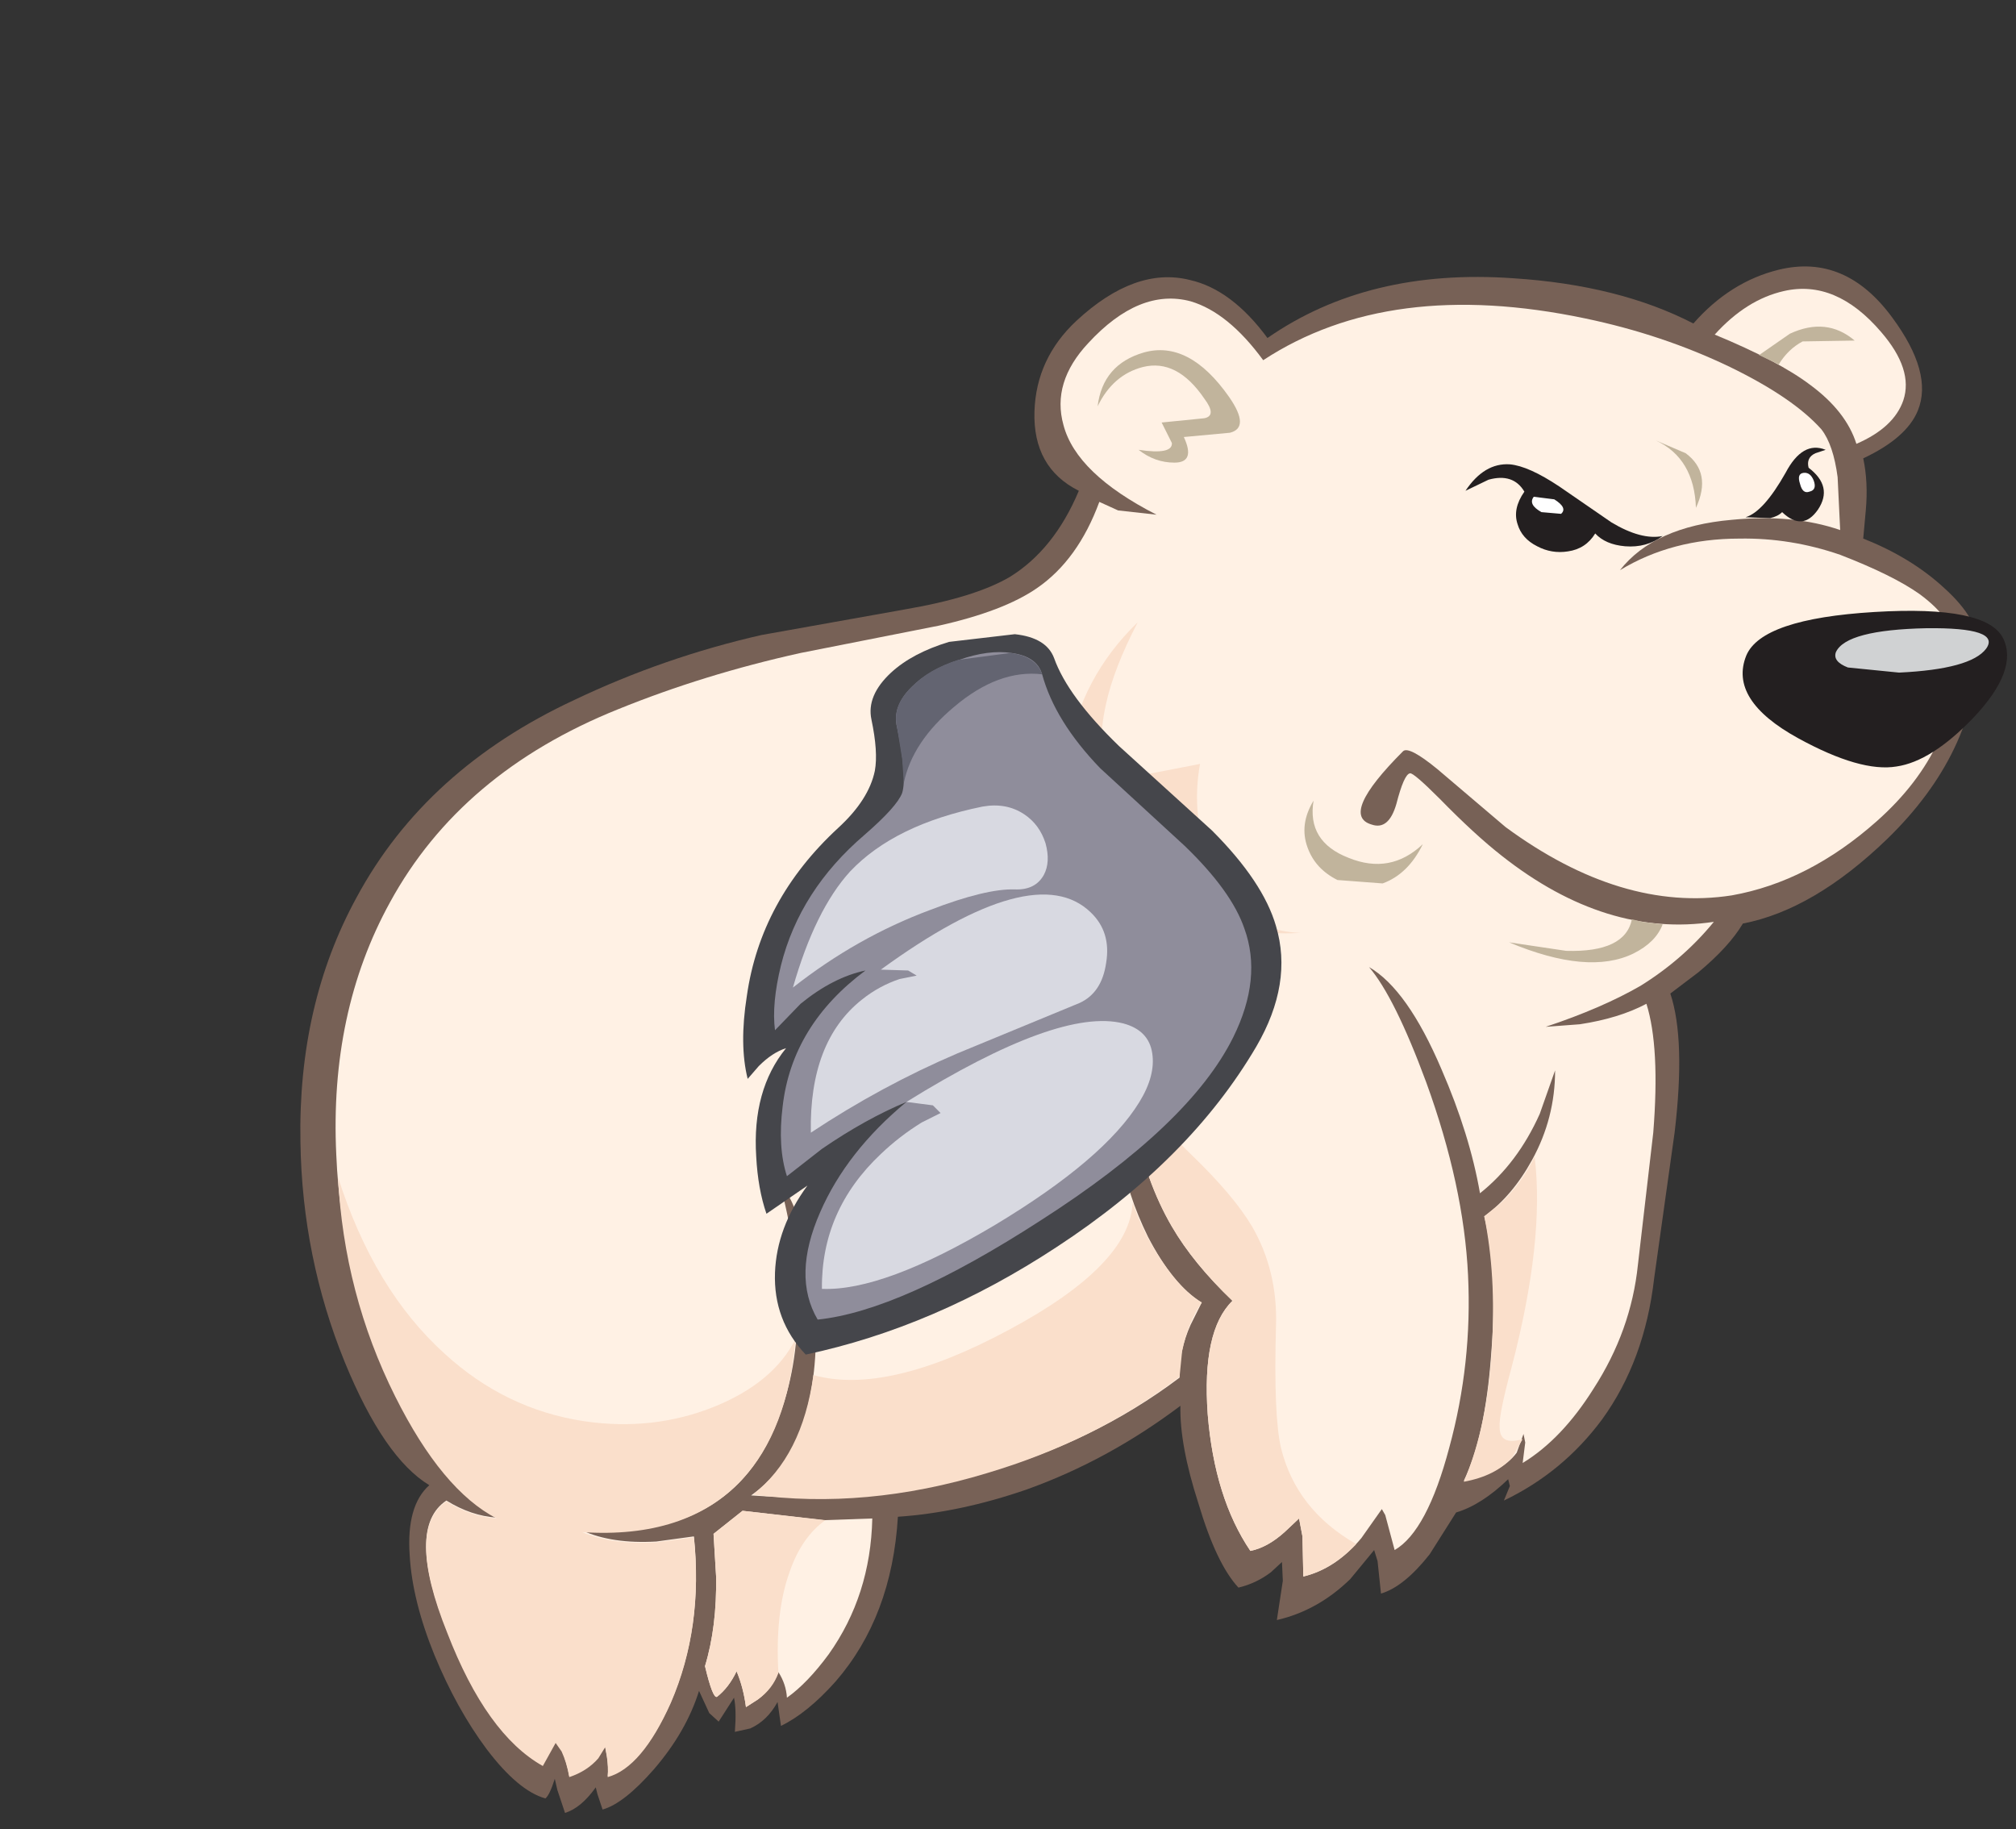 <?xml version="1.0" encoding="UTF-8" standalone="no"?>
<svg xmlns:ffdec="https://www.free-decompiler.com/flash" xmlns:xlink="http://www.w3.org/1999/xlink" ffdec:objectType="frame" height="107.15px" width="118.1px" xmlns="http://www.w3.org/2000/svg">
  <rect width="100%" height="100%" fill="#333333" stroke="none"/>
  <g transform="matrix(1.0, 0.0, 0.0, 1.0, 70.35, 55.15)">
    <use ffdec:characterId="111" height="90.6" transform="matrix(1.0, 0.0, 0.0, 1.0, -52.75, -39.55)" width="100.0" xlink:href="#shape0"/>
  </g>
  <defs>
    <g id="shape0" transform="matrix(1.0, 0.0, 0.0, 1.0, 52.75, 39.55)">
      <path d="M1.15 -17.05 Q2.5 -15.5 6.2 -12.7 L12.4 -7.85 Q19.7 -1.55 17.6 3.35 16.3 6.35 13.95 9.05 L9.65 13.5 Q6.9 16.15 5.7 17.7 3.85 20.15 3.2 22.8 0.45 20.45 -0.6 18.45 -1.7 16.35 -1.3 14.2 -2.0 14.8 -2.3 15.5 L-2.5 16.05 Q-3.8 14.2 -4.9 11.95 -7.15 7.3 -6.05 5.0 -6.7 5.35 -7.05 6.05 L-7.25 6.7 Q-9.0 4.75 -9.8 2.1 -11.45 -3.2 -7.0 -6.55 -5.4 -7.75 -5.75 -9.0 -5.9 -9.65 -7.7 -12.15 -8.45 -13.25 -7.5 -14.55 -6.65 -15.75 -4.85 -16.7 -3.1 -17.6 -1.45 -17.75 0.4 -17.9 1.15 -17.05" fill="#45464b" fill-rule="evenodd" stroke="none"/>
      <path d="M0.8 -16.15 Q1.95 -14.85 5.35 -12.15 L11.05 -7.35 Q17.75 -1.15 15.95 3.1 14.3 6.85 8.65 12.25 3.5 17.1 2.7 20.6 0.05 18.65 0.0 14.95 -0.05 11.35 2.25 8.4 0.3 9.65 -1.3 11.75 L-2.55 13.65 Q-3.85 11.55 -4.55 8.8 -6.0 3.3 -3.0 -0.05 -4.65 0.6 -5.95 2.65 L-6.95 4.6 Q-8.25 3.0 -8.65 0.8 -9.45 -3.65 -4.95 -6.85 -3.6 -7.85 -4.0 -8.9 L-6.15 -12.1 Q-6.8 -13.0 -6.1 -14.15 -5.5 -15.15 -4.05 -15.9 -2.65 -16.7 -1.3 -16.8 0.15 -16.9 0.8 -16.15" fill="#8f8d9b" fill-rule="evenodd" stroke="none"/>
      <path d="M3.15 10.2 L4.65 8.1 5.4 7.4 4.65 7.45 2.9 7.95 Q5.1 3.65 9.35 2.8 11.05 2.45 12.05 3.05 13.05 3.65 12.7 4.95 12.35 6.3 11.25 7.55 L8.7 10.0 Q4.65 13.8 2.4 18.35 1.2 13.85 3.15 10.2" fill="#d8d9e1" fill-rule="evenodd" stroke="none"/>
      <path d="M7.15 2.3 Q5.7 2.75 4.65 3.4 2.15 4.95 -2.45 10.9 -4.45 5.9 -2.15 2.45 -1.45 1.35 -0.35 0.5 L0.55 -0.05 -0.45 0.1 -2.45 0.7 Q0.95 -2.95 4.15 -3.8 6.8 -4.55 8.85 -3.3 10.6 -2.3 11.0 -0.6 11.4 1.05 10.1 1.45 L7.15 2.3" fill="#d8d9e1" fill-rule="evenodd" stroke="none"/>
      <path d="M4.35 -5.35 Q2.45 -5.0 -1.2 -2.95 -5.75 -0.3 -6.9 2.45 -8.7 -0.05 -6.8 -3.4 -4.9 -6.8 0.0 -9.3 L2.45 -9.45 Q3.65 -9.1 4.55 -8.15 5.45 -7.25 5.45 -6.4 5.45 -5.5 4.35 -5.35" fill="#d8d9e1" fill-rule="evenodd" stroke="none"/>
      <path d="M-6.15 -12.1 Q-6.8 -13.0 -6.1 -14.15 -5.5 -15.15 -4.05 -15.9 -2.65 -16.7 -1.3 -16.8 0.15 -16.9 0.8 -16.15 L0.85 -16.15 Q-1.65 -15.9 -3.2 -13.65 -4.6 -11.6 -4.35 -9.55 L-6.15 -12.1" fill="#636471" fill-rule="evenodd" stroke="none"/>
      <path d="M42.0 -31.1 Q41.35 -29.5 38.8 -28.3 39.1 -26.9 38.95 -25.25 L38.8 -23.6 Q41.6 -22.5 43.55 -20.7 45.6 -18.85 45.55 -17.2 45.4 -11.05 40.2 -6.0 35.9 -1.85 31.75 -1.05 30.95 0.3 29.15 1.8 L27.5 3.05 Q28.4 5.75 27.75 11.2 L26.55 19.75 Q26.0 24.55 23.5 28.0 21.2 31.1 17.75 32.75 L18.1 31.9 18.0 31.5 Q16.45 33.0 14.95 33.45 L13.4 35.9 Q11.9 37.8 10.55 38.2 L10.35 36.3 10.15 35.65 8.75 37.35 Q6.85 39.2 4.45 39.75 L4.8 37.45 4.75 36.35 4.1 36.95 Q3.25 37.6 2.2 37.85 0.9 36.45 -0.15 32.9 -1.25 29.5 -1.2 27.2 -5.45 30.4 -10.2 32.1 -14.1 33.45 -17.75 33.7 -18.1 39.55 -21.4 43.35 -23.05 45.2 -24.6 45.95 L-24.8 44.55 Q-25.4 45.65 -26.4 46.1 L-27.3 46.3 Q-27.2 45.0 -27.35 44.3 L-28.25 45.7 -28.8 45.2 -29.4 43.9 Q-30.15 46.3 -32.05 48.5 -33.8 50.5 -35.05 50.85 L-35.35 49.95 -35.45 49.55 Q-36.3 50.75 -37.25 51.05 L-37.7 49.7 -37.85 49.05 Q-38.15 50.0 -38.4 50.2 -40.0 49.75 -41.85 47.3 -43.6 44.95 -44.9 41.8 -46.2 38.6 -46.35 35.95 -46.55 33.05 -45.2 31.85 -47.85 30.25 -50.15 24.65 -52.65 18.5 -52.75 11.75 -52.9 3.7 -49.45 -2.6 -45.4 -10.1 -36.7 -14.15 -31.45 -16.65 -25.75 -17.95 L-17.35 -19.45 Q-13.25 -20.15 -11.2 -21.35 -8.6 -22.95 -7.15 -26.4 -9.85 -27.75 -9.75 -31.05 -9.65 -34.15 -7.3 -36.35 -3.85 -39.55 -0.65 -38.75 1.8 -38.2 3.9 -35.35 9.8 -39.45 18.3 -38.85 24.5 -38.45 28.85 -36.2 31.0 -38.65 33.85 -39.35 37.75 -40.3 40.5 -36.55 42.9 -33.3 42.0 -31.1" fill="#776156" fill-rule="evenodd" stroke="none"/>
      <path d="M38.4 -29.15 Q37.8 -31.05 35.7 -32.6 33.85 -34.0 30.1 -35.55 31.95 -37.6 34.15 -38.1 37.2 -38.8 39.85 -35.7 41.75 -33.5 41.15 -31.7 40.6 -30.1 38.4 -29.15" fill="#fff1e4" fill-rule="evenodd" stroke="none"/>
      <path d="M-28.55 34.7 L-26.85 33.35 -22.1 33.9 -19.25 33.8 Q-19.35 38.3 -21.8 41.75 -23.05 43.45 -24.25 44.3 -24.3 43.5 -24.75 42.8 -25.1 43.75 -25.95 44.4 L-26.65 44.85 Q-26.8 43.7 -27.2 42.75 -27.65 43.7 -28.35 44.25 -28.6 44.35 -29.05 42.45 -28.35 40.15 -28.4 37.2 L-28.55 34.7" fill="#fff1e4" fill-rule="evenodd" stroke="none"/>
      <path d="M36.35 -30.0 Q37.05 -29.1 37.3 -27.2 L37.45 -24.1 Q34.7 -25.05 31.1 -24.7 26.55 -24.3 24.55 -21.75 27.6 -23.6 31.55 -23.6 34.55 -23.65 37.45 -22.65 40.55 -21.45 42.1 -20.35 44.15 -18.85 44.25 -17.2 44.5 -11.4 39.6 -7.05 35.6 -3.5 31.1 -2.7 24.65 -1.7 17.85 -6.7 L13.85 -10.1 Q12.2 -11.45 11.85 -11.15 8.1 -7.4 10.0 -6.85 11.0 -6.5 11.45 -8.05 11.9 -9.8 12.25 -9.85 12.45 -9.9 14.0 -8.35 16.05 -6.25 17.65 -5.0 23.75 -0.2 30.05 -1.15 28.25 1.05 25.75 2.6 23.5 3.9 20.2 5.0 L22.2 4.85 Q24.5 4.5 26.1 3.65 26.9 6.2 26.5 11.2 L25.6 18.95 Q25.2 22.8 23.0 26.2 21.15 29.15 18.85 30.55 L19.0 29.35 18.9 28.85 18.5 29.95 Q17.6 31.15 15.4 31.6 16.65 29.0 17.0 24.25 17.4 19.4 16.6 16.1 18.25 14.9 19.4 12.8 20.75 10.35 20.75 7.55 L19.85 10.1 Q18.55 13.0 16.35 14.75 15.75 11.3 14.1 7.5 12.1 2.8 9.85 1.5 11.35 3.25 13.2 8.25 15.4 14.3 15.65 19.55 15.9 24.7 14.55 29.65 13.25 34.55 11.35 35.65 L10.8 33.6 10.6 33.25 9.4 34.95 Q7.9 36.75 6.0 37.2 L5.95 34.85 5.75 33.8 4.9 34.6 Q3.9 35.5 2.9 35.7 0.8 32.6 0.4 27.7 0.05 22.8 1.85 21.05 -0.45 18.85 -1.7 16.7 -3.25 14.05 -3.95 10.4 -5.15 10.8 -6.05 12.6 -7.1 10.9 -6.85 9.2 -7.55 9.25 -8.35 9.95 -9.0 8.3 -8.8 5.9 -8.6 3.35 -7.6 2.1 -9.2 3.3 -9.65 6.75 -10.15 10.3 -8.85 12.5 L-8.4 11.15 Q-8.1 10.4 -7.65 10.25 -7.85 11.4 -7.3 12.95 -6.8 14.4 -5.9 15.35 -5.65 13.5 -4.65 12.5 -4.35 14.75 -3.1 17.3 -1.65 20.1 0.05 21.15 L-0.6 22.45 Q-1.3 24.0 -1.25 25.55 -6.35 29.4 -12.95 31.2 -19.45 32.95 -26.35 32.45 -22.65 29.85 -22.55 23.2 -22.45 17.35 -24.75 13.85 -22.5 22.05 -24.75 27.95 -27.45 35.15 -36.25 34.5 -34.5 35.3 -31.9 35.15 L-29.7 34.85 Q-29.15 40.15 -31.05 44.55 -32.75 48.35 -34.75 48.9 -34.7 48.35 -34.8 47.7 L-34.9 47.15 -35.3 47.8 Q-35.95 48.55 -37.0 48.9 -37.15 48.05 -37.45 47.35 L-37.8 46.85 -38.55 48.2 Q-41.85 46.4 -44.15 40.4 -46.6 34.35 -44.2 32.75 -42.75 33.65 -41.25 33.75 -44.5 32.05 -47.3 26.05 -50.35 19.65 -50.65 12.5 -51.05 4.15 -47.5 -2.3 -43.35 -9.9 -34.15 -13.6 -29.1 -15.65 -23.45 -16.9 L-15.35 -18.5 Q-11.55 -19.35 -9.6 -20.7 -7.2 -22.35 -5.95 -25.75 L-4.85 -25.25 -2.6 -25.0 Q-7.3 -27.4 -8.05 -30.25 -8.75 -32.75 -6.6 -35.05 -3.6 -38.3 -0.6 -37.5 1.6 -36.85 3.65 -34.05 11.05 -38.9 22.5 -36.5 27.05 -35.55 31.0 -33.65 34.7 -31.85 36.35 -30.0" fill="#fff1e4" fill-rule="evenodd" stroke="none"/>
      <path d="M27.05 -1.0 Q26.65 0.05 25.35 0.7 22.7 2.0 18.05 0.05 L21.4 0.55 Q24.85 0.65 25.25 -1.3 L25.85 -1.15 27.05 -1.0" fill="#c1b49c" fill-rule="evenodd" stroke="none"/>
      <path d="M6.25 -5.5 Q5.75 -6.85 6.6 -8.25 6.2 -5.85 8.65 -4.9 11.1 -3.9 13.0 -5.7 12.15 -3.95 10.65 -3.4 L8.0 -3.6 Q6.7 -4.25 6.25 -5.5" fill="#c1b49c" fill-rule="evenodd" stroke="none"/>
      <path d="M36.0 -28.6 Q35.45 -28.35 35.6 -27.75 37.05 -26.65 36.15 -25.3 35.25 -24.0 34.05 -25.15 33.8 -24.9 33.35 -24.8 L31.9 -24.85 Q32.95 -25.15 34.25 -27.45 35.25 -29.35 36.6 -28.8 L36.0 -28.6" fill="#231f20" fill-rule="evenodd" stroke="none"/>
      <path d="M27.05 -23.75 Q26.1 -23.05 24.85 -23.15 23.7 -23.25 23.1 -23.9 22.55 -23.0 21.5 -22.85 20.55 -22.7 19.7 -23.15 18.8 -23.6 18.55 -24.45 18.25 -25.35 18.95 -26.35 18.3 -27.45 16.85 -27.05 L15.5 -26.4 Q16.6 -28.05 18.1 -27.95 19.2 -27.85 21.0 -26.65 L24.05 -24.55 Q25.8 -23.5 27.05 -23.75" fill="#231f20" fill-rule="evenodd" stroke="none"/>
      <path d="M20.7 -25.9 Q21.5 -25.4 21.1 -25.05 L19.95 -25.15 Q19.15 -25.6 19.5 -26.05 L20.7 -25.9" fill="#ffffff" fill-rule="evenodd" stroke="none"/>
      <path d="M35.1 -26.8 Q34.9 -27.4 35.3 -27.45 35.7 -27.5 35.9 -27.0 36.1 -26.45 35.65 -26.35 35.25 -26.2 35.1 -26.8" fill="#ffffff" fill-rule="evenodd" stroke="none"/>
      <path d="M29.0 -25.4 Q28.9 -28.3 26.65 -29.35 L28.4 -28.6 Q29.95 -27.45 29.0 -25.4" fill="#c1b49c" fill-rule="evenodd" stroke="none"/>
      <path d="M32.7 -34.35 L34.5 -35.6 Q36.65 -36.6 38.3 -35.2 L35.25 -35.15 Q34.4 -34.7 33.85 -33.8 L32.7 -34.35" fill="#c1b49c" fill-rule="evenodd" stroke="none"/>
      <path d="M-6.05 -31.35 Q-5.75 -33.8 -3.35 -34.5 -0.7 -35.25 1.65 -31.9 2.9 -30.1 1.7 -29.8 L-1.0 -29.55 Q-0.3 -28.05 -1.55 -28.05 -2.7 -28.05 -3.65 -28.8 -1.65 -28.5 -1.7 -29.2 L-2.3 -30.4 0.2 -30.65 Q0.95 -30.8 0.2 -31.8 -1.4 -34.15 -3.4 -33.65 -5.15 -33.2 -6.05 -31.35" fill="#c1b49c" fill-rule="evenodd" stroke="none"/>
      <path d="M-4.8 8.3 L-0.6 12.45 Q1.9 14.85 3.0 16.7 4.5 19.3 4.4 22.5 4.25 27.8 4.7 29.7 5.6 33.3 9.1 35.3 7.65 36.8 6.0 37.2 L5.95 34.85 5.75 33.8 4.9 34.6 Q3.9 35.5 2.9 35.7 0.8 32.6 0.4 27.7 0.05 22.8 1.85 21.05 -0.45 18.85 -1.7 16.7 -3.25 14.05 -3.95 10.4 -5.15 10.8 -6.05 12.6 -7.1 10.9 -6.85 9.2 -7.55 9.25 -8.35 9.95 -8.9 8.5 -8.85 6.4 -8.75 4.25 -8.0 2.8 -7.1 5.7 -4.8 8.3" fill="#fadfcb" fill-rule="evenodd" stroke="none"/>
      <path d="M19.55 12.6 Q20.15 17.5 18.2 24.95 17.45 27.7 17.5 28.45 17.5 29.55 18.85 29.15 L18.25 30.2 Q17.3 31.3 15.4 31.65 16.8 28.4 17.05 23.75 17.3 19.55 16.6 16.1 L17.6 15.3 Q18.8 14.15 19.55 12.6" fill="#fadfcb" fill-rule="evenodd" stroke="none"/>
      <path d="M-26.25 32.4 Q-23.35 30.15 -22.7 25.4 -18.4 26.6 -11.25 22.75 -4.15 18.95 -4.0 15.3 -3.4 17.05 -2.3 18.7 -1.05 20.55 0.05 21.15 -0.75 22.3 -1.1 24.0 L-1.25 25.5 Q-6.15 29.25 -12.55 31.15 -19.65 33.3 -26.25 32.4" fill="#fadfcb" fill-rule="evenodd" stroke="none"/>
      <path d="M-36.15 28.1 Q-32.1 28.7 -28.5 27.25 -25.05 25.85 -23.75 23.3 -24.2 28.65 -26.9 31.55 -30.15 35.0 -36.25 34.6 -34.5 35.35 -31.9 35.2 L-29.7 34.9 Q-29.15 40.2 -31.05 44.6 -32.75 48.4 -34.75 48.95 -34.7 48.4 -34.8 47.75 L-34.9 47.2 -35.3 47.85 Q-35.95 48.6 -37.0 48.95 -37.15 48.1 -37.45 47.45 L-37.8 46.95 -38.55 48.3 Q-41.85 46.45 -44.15 40.5 -46.6 34.4 -44.2 32.8 -42.75 33.7 -41.25 33.8 -44.45 32.15 -47.2 26.65 -50.2 20.65 -50.55 13.8 -48.45 20.4 -44.3 24.15 -40.75 27.4 -36.15 28.1" fill="#fadfcb" fill-rule="evenodd" stroke="none"/>
      <path d="M-28.55 34.7 L-26.85 33.35 -22.0 33.9 Q-23.4 34.9 -24.1 36.95 -24.95 39.3 -24.75 42.85 -25.1 43.8 -25.95 44.4 L-26.65 44.85 Q-26.8 43.7 -27.2 42.75 -27.65 43.7 -28.35 44.25 -28.6 44.35 -29.05 42.45 -28.35 40.15 -28.4 37.2 L-28.55 34.7" fill="#fadfcb" fill-rule="evenodd" stroke="none"/>
      <path d="M-7.8 -10.95 Q-7.05 -15.45 -3.7 -18.7 -5.1 -16.0 -5.55 -13.95 -6.2 -11.1 -5.4 -8.6 -4.55 -9.35 -3.15 -9.8 L-0.05 -10.4 Q-0.6 -7.4 0.55 -4.4 2.05 -0.65 5.85 -0.5 0.7 -0.2 -1.65 -3.5 -3.5 -6.1 -2.8 -8.15 -4.45 -7.7 -5.7 -6.7 L-7.35 -4.7 Q-8.35 -7.5 -7.8 -10.95" fill="#fadfcb" fill-rule="evenodd" stroke="none"/>
      <path d="M47.0 -17.75 Q47.9 -15.9 45.25 -13.1 42.8 -10.55 40.75 -10.25 38.65 -9.9 35.0 -11.9 30.9 -14.15 31.95 -16.75 32.85 -18.9 39.45 -19.3 46.05 -19.7 47.0 -17.75" fill="#231f20" fill-rule="evenodd" stroke="none"/>
      <path d="M42.5 -18.35 Q46.9 -18.4 46.0 -17.15 45.1 -15.95 40.9 -15.75 L37.9 -16.05 Q37.0 -16.4 37.2 -16.95 37.8 -18.25 42.5 -18.35" fill="#d0d2d3" fill-rule="evenodd" stroke="none"/>
      <path d="M-8.6 -16.6 Q-7.8 -14.35 -4.8 -11.45 L0.65 -6.5 Q3.65 -3.5 4.4 -0.9 5.4 2.45 3.25 6.15 -0.65 12.8 -8.45 17.9 -15.6 22.6 -23.15 24.2 -25.05 22.2 -24.95 19.4 -24.85 16.75 -23.05 14.3 L-25.45 15.95 Q-25.95 14.5 -26.05 12.6 -26.3 8.7 -24.3 6.25 -25.1 6.5 -25.9 7.3 L-26.55 8.05 Q-27.05 6.05 -26.6 3.2 -25.8 -2.45 -21.25 -6.65 -19.45 -8.3 -19.1 -10.0 -18.9 -11.1 -19.3 -13.0 -19.6 -14.4 -18.15 -15.75 -16.9 -16.9 -14.75 -17.55 L-10.9 -18.0 Q-9.05 -17.8 -8.6 -16.6" fill="#45464b" fill-rule="evenodd" stroke="none"/>
      <path d="M-9.3 -15.65 Q-8.55 -12.9 -5.9 -10.15 L-0.95 -5.6 Q1.8 -2.95 2.55 -0.75 3.6 2.15 1.9 5.6 -0.65 10.75 -9.4 16.35 -17.6 21.65 -22.45 22.15 -23.95 19.6 -22.3 15.85 -20.75 12.3 -17.25 9.4 -19.65 10.4 -22.2 12.15 L-24.25 13.75 Q-24.8 12.05 -24.5 9.65 -23.95 4.9 -19.65 1.7 -21.55 2.1 -23.45 3.65 L-24.95 5.2 Q-25.15 3.65 -24.6 1.4 -23.5 -3.0 -19.7 -6.25 -17.8 -7.9 -17.5 -8.7 -17.2 -9.7 -17.8 -12.55 -18.1 -13.75 -16.95 -14.9 -15.9 -15.95 -14.15 -16.5 -12.45 -17.1 -11.1 -16.9 -9.6 -16.7 -9.3 -15.65" fill="#8f8d9b" fill-rule="evenodd" stroke="none"/>
      <path d="M-4.55 4.8 Q-3.05 5.2 -2.85 6.55 -2.65 7.85 -3.6 9.4 -5.65 12.75 -12.05 16.6 -18.6 20.5 -22.2 20.35 -22.25 15.75 -18.75 12.45 -17.65 11.4 -16.35 10.6 L-15.25 10.05 -15.7 9.6 -17.25 9.4 Q-8.3 3.85 -4.55 4.8" fill="#d8d9e1" fill-rule="evenodd" stroke="none"/>
      <path d="M-7.1 3.6 L-14.25 6.55 Q-18.7 8.45 -22.85 11.2 -22.95 5.85 -19.85 3.4 -18.85 2.6 -17.65 2.2 L-16.65 2.0 -17.15 1.7 -18.75 1.65 Q-9.75 -4.9 -6.45 -1.7 -5.25 -0.55 -5.55 1.25 -5.8 3.0 -7.1 3.6" fill="#d8d9e1" fill-rule="evenodd" stroke="none"/>
      <path d="M-10.9 -3.05 Q-12.6 -3.1 -15.85 -1.85 -20.15 -0.25 -23.9 2.7 -22.6 -1.85 -20.55 -4.1 -17.95 -6.85 -12.8 -7.9 -11.4 -8.15 -10.35 -7.45 -9.45 -6.85 -9.1 -5.75 -8.8 -4.65 -9.2 -3.9 -9.7 -3.0 -10.9 -3.05" fill="#d8d9e1" fill-rule="evenodd" stroke="none"/>
      <path d="M-14.2 -16.5 L-11.15 -16.9 Q-9.65 -16.7 -9.3 -15.65 -11.85 -15.95 -14.45 -13.75 -16.9 -11.7 -17.4 -9.3 L-17.5 -10.7 -17.8 -12.55 Q-18.1 -13.8 -16.95 -14.9 -15.95 -15.95 -14.2 -16.5" fill="#636471" fill-rule="evenodd" stroke="none"/>
    </g>
  </defs>
</svg>
